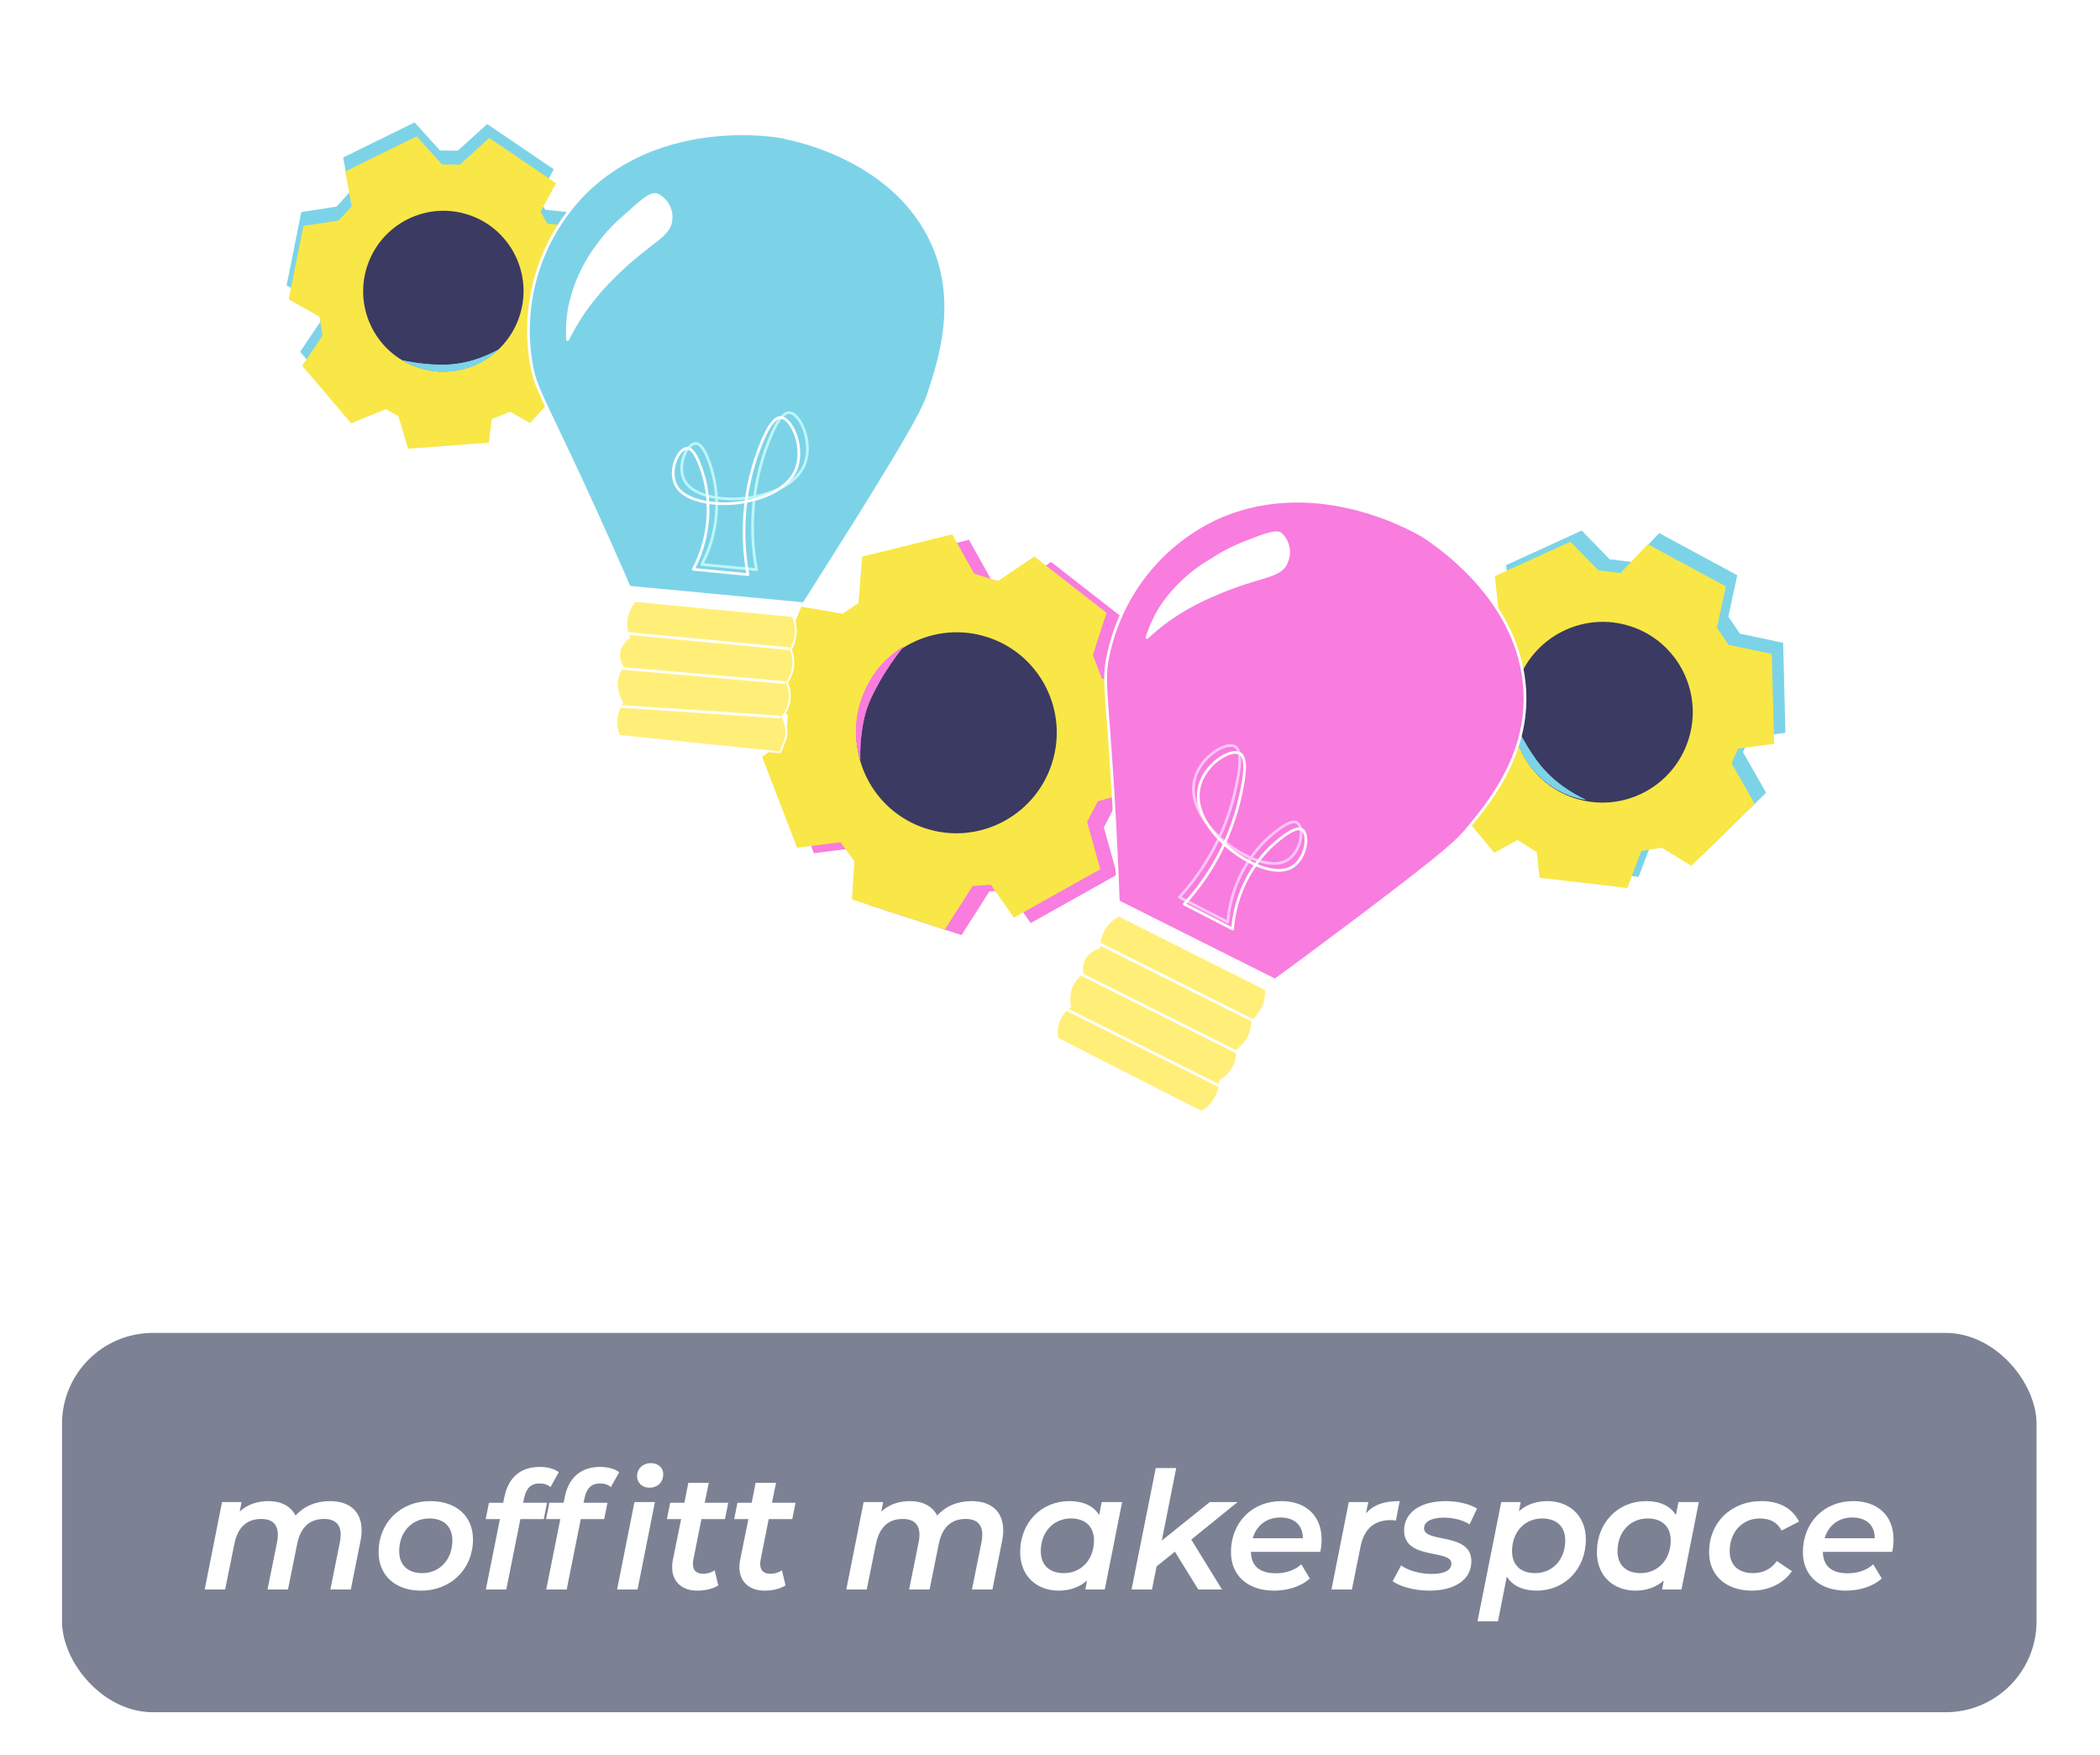 <svg width="231" height="193" viewBox="0 0 231 193" fill="none" xmlns="http://www.w3.org/2000/svg">
<g filter="url(#filter0_d)">
<rect x="6.823" y="142.601" width="217.197" height="41.719" rx="10" fill="#7C8294"/>
<path d="M36.304 161.1C34.756 161.1 33.478 161.64 32.506 162.684C31.984 161.64 30.904 161.1 29.518 161.1C28.312 161.1 27.214 161.46 26.368 162.252L26.566 161.208H24.424L22.516 170.82H24.766L25.774 165.834C26.152 163.944 27.178 163.062 28.726 163.062C29.968 163.062 30.562 163.674 30.562 164.79C30.562 165.024 30.544 165.276 30.49 165.546L29.428 170.82H31.678L32.686 165.816C33.064 163.944 34.09 163.062 35.638 163.062C36.88 163.062 37.474 163.674 37.474 164.79C37.474 165.024 37.456 165.276 37.402 165.546L36.34 170.82H38.59L39.652 165.492C39.742 165.06 39.778 164.664 39.778 164.304C39.778 162.216 38.428 161.1 36.304 161.1ZM46.305 170.946C49.635 170.946 52.029 168.534 52.029 165.312C52.029 162.756 50.193 161.1 47.349 161.1C44.019 161.1 41.643 163.494 41.643 166.716C41.643 169.254 43.479 170.946 46.305 170.946ZM46.449 169.02C44.829 169.02 43.911 168.102 43.911 166.608C43.911 164.484 45.315 163.008 47.223 163.008C48.843 163.008 49.761 163.926 49.761 165.42C49.761 167.544 48.357 169.02 46.449 169.02ZM59.365 159.156C59.851 159.156 60.247 159.3 60.553 159.552L61.471 157.914C60.967 157.536 60.193 157.338 59.365 157.338C57.205 157.338 55.909 158.58 55.495 160.596L55.351 161.28H53.785L53.425 163.08H54.991L53.443 170.82H55.693L57.241 163.08H59.815L60.175 161.28H57.547L57.655 160.758C57.889 159.678 58.411 159.156 59.365 159.156ZM71.607 156.924C70.689 156.924 70.077 157.554 70.077 158.364C70.077 159.048 70.617 159.624 71.427 159.624C72.345 159.624 72.957 159.012 72.957 158.13C72.957 157.464 72.417 156.924 71.607 156.924ZM66.009 159.156C66.495 159.156 66.891 159.3 67.197 159.552L68.115 157.914C67.611 157.536 66.837 157.338 66.009 157.338C63.849 157.338 62.553 158.58 62.139 160.596L61.995 161.28H60.429L60.069 163.08H61.635L60.087 170.82H62.337L63.885 163.08H66.459L66.819 161.28H64.191L64.299 160.758C64.533 159.678 65.055 159.156 66.009 159.156ZM67.881 170.82H70.131L72.039 161.208H69.789L67.881 170.82ZM77.156 163.08H79.748L80.108 161.28H77.516L77.966 159.084H75.716L75.284 161.28H73.718L73.358 163.08H74.924L74.006 167.616C73.952 167.886 73.934 168.138 73.934 168.372C73.934 169.992 75.05 170.946 76.688 170.946C77.48 170.946 78.326 170.802 79.01 170.37L78.614 168.714C78.236 168.966 77.786 169.092 77.354 169.092C76.562 169.092 76.22 168.678 76.22 168.012C76.22 167.886 76.238 167.742 76.256 167.598L77.156 163.08ZM84.557 163.08H87.149L87.509 161.28H84.917L85.367 159.084H83.117L82.685 161.28H81.119L80.759 163.08H82.325L81.407 167.616C81.353 167.886 81.335 168.138 81.335 168.372C81.335 169.992 82.451 170.946 84.089 170.946C84.881 170.946 85.727 170.802 86.411 170.37L86.015 168.714C85.637 168.966 85.187 169.092 84.755 169.092C83.963 169.092 83.621 168.678 83.621 168.012C83.621 167.886 83.639 167.742 83.657 167.598L84.557 163.08ZM106.88 161.1C105.332 161.1 104.054 161.64 103.082 162.684C102.56 161.64 101.48 161.1 100.094 161.1C98.888 161.1 97.79 161.46 96.944 162.252L97.142 161.208H95L93.092 170.82H95.342L96.35 165.834C96.728 163.944 97.754 163.062 99.302 163.062C100.544 163.062 101.138 163.674 101.138 164.79C101.138 165.024 101.12 165.276 101.066 165.546L100.004 170.82H102.254L103.262 165.816C103.64 163.944 104.666 163.062 106.214 163.062C107.456 163.062 108.05 163.674 108.05 164.79C108.05 165.024 108.032 165.276 107.978 165.546L106.916 170.82H109.166L110.228 165.492C110.318 165.06 110.354 164.664 110.354 164.304C110.354 162.216 109.004 161.1 106.88 161.1ZM121.183 161.208L120.913 162.63C120.265 161.604 119.131 161.1 117.637 161.1C114.559 161.1 112.219 163.44 112.219 166.716C112.219 169.38 114.091 170.946 116.449 170.946C117.709 170.946 118.771 170.55 119.581 169.83L119.383 170.82H121.525L123.433 161.208H121.183ZM117.025 169.02C115.405 169.02 114.487 168.102 114.487 166.608C114.487 164.484 115.891 163.008 117.799 163.008C119.419 163.008 120.337 163.926 120.337 165.42C120.337 167.544 118.933 169.02 117.025 169.02ZM136.133 161.208H133.073L127.799 165.438L129.383 157.464H127.133L124.469 170.82H126.719L127.223 168.282L129.239 166.662L131.813 170.82H134.423L131.039 165.33L136.133 161.208ZM145.377 165.312C145.377 162.684 143.613 161.1 140.949 161.1C137.727 161.1 135.405 163.458 135.405 166.716C135.405 169.272 137.241 170.946 140.139 170.946C141.615 170.946 143.073 170.514 144.081 169.614L143.145 168.048C142.479 168.678 141.471 169.038 140.373 169.038C138.519 169.038 137.637 168.21 137.601 166.68H145.233C145.323 166.266 145.377 165.798 145.377 165.312ZM140.841 162.9C142.335 162.9 143.325 163.71 143.307 165.186H137.799C138.213 163.782 139.311 162.9 140.841 162.9ZM150.257 162.45L150.509 161.208H148.367L146.459 170.82H148.709L149.663 166.086C150.059 164.088 151.229 163.188 152.993 163.188C153.209 163.188 153.353 163.206 153.551 163.242L153.965 161.1C152.345 161.1 151.139 161.442 150.257 162.45ZM157.241 170.946C159.941 170.946 161.849 169.812 161.849 167.706C161.849 164.502 156.647 165.744 156.647 164.088C156.647 163.422 157.349 162.918 158.807 162.918C159.743 162.918 160.805 163.116 161.651 163.656L162.479 161.928C161.669 161.406 160.319 161.1 159.023 161.1C156.287 161.1 154.451 162.324 154.451 164.34C154.451 167.598 159.653 166.374 159.653 167.958C159.653 168.678 158.951 169.11 157.475 169.11C156.197 169.11 154.901 168.732 154.127 168.174L153.191 169.902C153.983 170.496 155.567 170.946 157.241 170.946ZM170.213 161.1C168.953 161.1 167.891 161.496 167.081 162.216L167.279 161.208H165.137L162.527 174.312H164.777L165.749 169.398C166.379 170.424 167.531 170.946 169.043 170.946C172.103 170.946 174.443 168.588 174.443 165.312C174.443 162.648 172.571 161.1 170.213 161.1ZM168.863 169.02C167.243 169.02 166.325 168.102 166.325 166.608C166.325 164.484 167.729 163.008 169.637 163.008C171.257 163.008 172.175 163.926 172.175 165.42C172.175 167.544 170.771 169.02 168.863 169.02ZM184.623 161.208L184.353 162.63C183.705 161.604 182.571 161.1 181.077 161.1C177.999 161.1 175.659 163.44 175.659 166.716C175.659 169.38 177.531 170.946 179.889 170.946C181.149 170.946 182.211 170.55 183.021 169.83L182.823 170.82H184.965L186.873 161.208H184.623ZM180.465 169.02C178.845 169.02 177.927 168.102 177.927 166.608C177.927 164.484 179.331 163.008 181.239 163.008C182.859 163.008 183.777 163.926 183.777 165.42C183.777 167.544 182.373 169.02 180.465 169.02ZM192.715 170.946C194.551 170.946 196.207 170.154 197.107 168.804L195.451 167.688C194.821 168.606 193.885 169.02 192.823 169.02C191.185 169.02 190.267 168.102 190.267 166.608C190.267 164.484 191.671 163.008 193.579 163.008C194.713 163.008 195.523 163.44 195.973 164.34L197.899 163.35C197.125 161.856 195.703 161.1 193.759 161.1C190.375 161.1 187.999 163.494 187.999 166.716C187.999 169.254 189.835 170.946 192.715 170.946ZM208.289 165.312C208.289 162.684 206.525 161.1 203.861 161.1C200.639 161.1 198.317 163.458 198.317 166.716C198.317 169.272 200.153 170.946 203.051 170.946C204.527 170.946 205.985 170.514 206.993 169.614L206.057 168.048C205.391 168.678 204.383 169.038 203.285 169.038C201.431 169.038 200.549 168.21 200.513 166.68H208.145C208.235 166.266 208.289 165.798 208.289 165.312ZM203.753 162.9C205.247 162.9 206.237 163.71 206.219 165.186H200.711C201.125 163.782 202.223 162.9 203.753 162.9Z" fill="white"/>
</g>
<g opacity="0.85">
<path d="M44.003 43.909L42.256 42.916L38.529 44.419L33.641 38.66L35.766 35.5L35.398 32.984L32.09 31.128L33.564 23.763L37.271 23.193L38.999 21.306L38.309 17.603L45.488 14.08L48.169 17.046L50.549 17.074L53.634 14.279L60.259 18.775L58.645 21.782L59.684 23.539L64.1 23.998L65.286 31.891L62.329 33.148L61.226 35.345L63.322 38.476L57.974 44.369L55.912 43.201L53.406 44.215L53.098 46.688L45.026 47.294L44.003 43.909Z" fill="#65CBE4" stroke="#65CBE4" stroke-miterlimit="10" stroke-linecap="round"/>
<path d="M44.25 45.445L42.487 44.446L38.776 45.955L33.872 40.191L35.996 37.031L35.623 34.531L32.321 32.659L33.795 25.294L37.501 24.724L39.224 22.853L38.54 19.134L45.719 15.611L48.4 18.577L50.78 18.605L53.865 15.81L60.506 20.311L58.875 23.312L59.914 25.07L64.33 25.529L65.516 33.422L62.576 34.684L61.456 36.876L63.548 40.023L58.205 45.899L56.142 44.732L53.637 45.746L53.328 48.219L45.257 48.825L44.25 45.445Z" fill="#F7E326" stroke="#F7E326" stroke-miterlimit="10" stroke-linecap="round"/>
<path d="M46.034 40.435C50.666 41.94 55.644 39.395 57.154 34.749C58.664 30.104 56.133 25.118 51.502 23.613C46.87 22.108 41.892 24.653 40.382 29.298C38.872 33.943 41.403 38.929 46.034 40.435Z" fill="#191847"/>
<path d="M44.227 39.618C44.93 40.042 45.69 40.361 46.485 40.565C47.249 40.773 48.038 40.874 48.83 40.865C50.191 40.856 51.533 40.54 52.757 39.941C53.515 39.543 54.214 39.042 54.834 38.451C54.093 38.856 53.319 39.198 52.52 39.474C51.891 39.689 51.246 39.853 50.591 39.965C49.844 40.093 49.086 40.144 48.33 40.117C47.749 40.115 47.17 40.081 46.593 40.014C45.798 39.924 45.008 39.792 44.227 39.618Z" fill="#66CBE4"/>
<path d="M54.845 38.437C54.104 38.842 53.33 39.184 52.531 39.459C51.902 39.675 51.257 39.839 50.602 39.95C49.855 40.078 49.097 40.13 48.341 40.103C47.76 40.101 47.181 40.067 46.605 40C45.824 39.919 45.049 39.797 44.281 39.635C44.85 39.975 45.455 40.249 46.086 40.452L46.534 40.598C47.297 40.807 48.086 40.908 48.878 40.899C50.227 40.873 51.555 40.547 52.763 39.943C53.521 39.545 54.22 39.044 54.84 38.453L54.845 38.437Z" fill="#66CBE4"/>
<path d="M162.341 81.77L162.102 79.51L158.286 77.098L160.339 68.821L164.623 68.705L166.676 66.692L166.211 62.459L173.88 58.953L176.822 61.986L179.683 62.33L182.612 59.254L190.529 63.531L189.579 67.925L191.089 70.137L195.658 71.107L195.883 80.16L192.096 80.651L191.167 82.745L193.645 87.1L187.213 93.386L184.145 91.501L181.423 91.93L179.921 95.896L171.051 94.876L170.778 92.232L168.202 90.578L165.762 91.933L159.918 84.922L162.341 81.77Z" fill="#65CBE4" stroke="#65CBE4" stroke-miterlimit="10" stroke-linecap="round"/>
<path d="M161.091 82.996L160.857 80.72L157.041 78.308L159.094 70.031L163.362 69.91L165.425 67.918L164.966 63.67L172.63 60.18L175.577 63.197L178.433 63.557L181.362 60.48L189.279 64.757L188.329 69.151L189.839 71.364L194.407 72.334L194.653 81.376L190.845 81.877L189.917 83.972L192.394 88.326L185.968 94.596L182.9 92.712L180.178 93.14L178.671 97.123L169.806 96.087L169.517 93.438L166.951 91.805L164.495 93.154L158.668 86.149L161.091 82.996Z" fill="#F7E326" stroke="#F7E326" stroke-miterlimit="10" stroke-linecap="round"/>
<path d="M173.214 87.789C178.421 89.481 184.017 86.62 185.714 81.398C187.411 76.177 184.566 70.572 179.36 68.88C174.154 67.188 168.558 70.049 166.861 75.271C165.164 80.492 168.008 86.097 173.214 87.789Z" fill="#191847"/>
<path d="M166.39 79.147C166.468 80.066 166.675 80.969 167.004 81.831C167.311 82.675 167.738 83.471 168.271 84.194C169.188 85.415 170.373 86.407 171.734 87.095C172.589 87.53 173.507 87.829 174.455 87.979C173.597 87.573 172.776 87.092 172.002 86.543C171.398 86.117 170.831 85.641 170.305 85.122C169.701 84.516 169.158 83.852 168.684 83.14C168.179 82.408 167.851 81.84 167.603 81.404C167.355 80.969 166.806 80.098 166.39 79.147Z" fill="#66CBE4"/>
<path d="M166.39 79.146C166.469 80.065 166.675 80.969 167.004 81.83C167.312 82.675 167.738 83.471 168.271 84.194C169.188 85.415 170.373 86.407 171.734 87.094C172.595 87.515 173.511 87.813 174.455 87.979C173.597 87.572 172.777 87.092 172.002 86.543C171.399 86.116 170.831 85.641 170.305 85.121C169.701 84.516 169.158 83.852 168.685 83.139C168.179 82.407 167.851 81.839 167.603 81.404C167.355 80.968 166.843 79.985 166.427 79.034L166.39 79.146Z" fill="#66CBE4"/>
<path d="M94.649 68.624L96.753 67.214L97.157 62.217L106.335 59.947L108.651 64.089L111.676 65.072L115.598 62.425L122.982 68.179L121.532 72.641L122.664 75.636L127.181 76.927L127.072 86.954L122.263 88.301L120.891 90.943L122.287 95.958L113.526 100.866L111.081 97.391L108.548 97.562L105.555 102.25L96.081 99.171L96.337 95.172L94.521 92.701L89.851 93.295L86.282 84.025L88.751 82.36L89.033 78.991L86.445 77.263L90.306 67.887L94.649 68.624Z" fill="#F766D8" stroke="#F766D8" stroke-miterlimit="10" stroke-linecap="round"/>
<path d="M92.806 68.025L94.91 66.615L95.314 61.617L104.492 59.347L106.808 63.49L109.833 64.473L113.755 61.825L121.139 67.579L119.689 72.042L120.821 75.036L125.354 76.332L125.229 86.354L120.42 87.702L119.048 90.344L120.444 95.358L111.683 100.266L109.238 96.791L106.705 96.962L103.712 101.651L94.238 98.571L94.494 94.573L92.678 92.101L88.008 92.695L84.439 83.425L86.909 81.761L87.19 78.391L84.602 76.663L88.463 67.288L92.806 68.025Z" fill="#F7E326" stroke="#F7E326" stroke-miterlimit="10" stroke-linecap="round"/>
<path d="M101.799 91.109C107.589 92.99 113.812 89.809 115.699 84.002C117.587 78.196 114.423 71.963 108.634 70.082C102.844 68.2 96.621 71.381 94.734 77.188C92.847 82.994 96.01 89.227 101.799 91.109Z" fill="#191847"/>
<path d="M99.421 71.08C98.533 71.615 97.724 72.272 97.018 73.032C96.352 73.77 95.791 74.598 95.352 75.49C94.577 77.021 94.168 78.71 94.155 80.425C94.155 81.495 94.316 82.558 94.633 83.58C94.596 82.525 94.655 81.469 94.809 80.425C94.915 79.605 95.09 78.794 95.331 78.003C95.643 77.12 96.033 76.267 96.496 75.454C96.848 74.784 97.236 74.134 97.66 73.507C98.198 72.664 98.786 71.853 99.421 71.08Z" fill="#F766D8"/>
<path d="M99.421 71.08C98.533 71.615 97.724 72.272 97.018 73.032C96.352 73.77 95.791 74.598 95.352 75.49C94.577 77.021 94.168 78.71 94.155 80.425C94.155 81.495 94.316 82.558 94.633 83.58C94.596 82.525 94.655 81.469 94.809 80.425C94.915 79.605 95.09 78.794 95.331 78.003C95.643 77.12 96.033 76.267 96.496 75.454C96.848 74.784 97.236 74.134 97.66 73.507C98.189 72.679 98.767 71.883 99.39 71.123L99.421 71.08Z" fill="#F766D8"/>
<path d="M123.077 100.811C122.435 101.153 121.9 101.667 121.532 102.296C121.18 102.91 121.008 103.61 121.035 104.317C120.685 104.392 120.355 104.54 120.066 104.753C119.778 104.965 119.537 105.236 119.361 105.548C119.134 106.024 119.077 106.563 119.201 107.075C118.617 107.471 118.173 108.041 117.928 108.703C117.709 109.363 117.675 110.07 117.83 110.747C117.24 111.161 116.791 111.746 116.542 112.423C116.354 112.977 116.302 113.569 116.389 114.148L132.161 122.185C132.755 121.832 133.247 121.332 133.589 120.732C133.937 120.138 134.12 119.462 134.119 118.775C134.719 118.47 135.215 117.991 135.542 117.402C135.869 116.812 136.013 116.138 135.955 115.467C136.41 115.148 136.799 114.744 137.102 114.278C137.459 113.662 137.639 112.958 137.621 112.246C138.182 111.805 138.62 111.226 138.893 110.565C139.091 110.025 139.181 109.452 139.159 108.877L123.077 100.811Z" fill="#FFEC61"/>
<path d="M120.374 103.517L138.074 112.376" stroke="white" stroke-width="0.3" stroke-linecap="round" stroke-linejoin="round"/>
<path d="M118.64 107L136.324 115.853" stroke="white" stroke-width="0.3" stroke-linecap="round" stroke-linejoin="round"/>
<path d="M117.043 110.882L134.272 119.499" stroke="white" stroke-width="0.3" stroke-linecap="round" stroke-linejoin="round"/>
<path d="M123.014 99.158L140.254 107.796C142.564 106.133 145.727 103.754 149.583 100.872C159.244 93.577 160.407 92.394 161.405 91.174C163.877 88.197 168.477 82.647 167.655 75.05C166.65 65.619 158.069 60.008 156.759 59.086C156.203 58.727 145.203 52.011 134.062 56.891C130.978 58.29 128.267 60.401 126.151 63.051C124.035 65.701 122.574 68.814 121.888 72.136C121.315 74.878 121.737 75.974 122.416 86.842C122.722 92.106 122.915 96.357 123.014 99.158Z" fill="#F766D8" stroke="white" stroke-width="0.3" stroke-linecap="round" stroke-linejoin="round"/>
<path d="M137.022 59.645C136.246 59.944 135.49 60.29 134.756 60.683C134.263 60.948 133.738 61.257 133.15 61.651C130.887 62.973 128.968 64.812 127.548 67.018C126.974 67.997 126.511 69.037 126.168 70.119C126.928 69.412 127.733 68.754 128.577 68.151C129.989 67.158 131.498 66.31 133.08 65.622C138.52 63.148 140.807 63.626 141.519 61.816C141.746 61.3 141.807 60.727 141.695 60.176C141.582 59.624 141.302 59.121 140.892 58.737C140.415 58.352 139.252 58.772 137.022 59.645Z" fill="white" stroke="white" stroke-width="0.3" stroke-linecap="round" stroke-linejoin="round"/>
<path d="M69.847 66.099C69.375 66.652 69.065 67.325 68.95 68.043C68.849 68.743 68.935 69.456 69.198 70.112C68.907 70.312 68.66 70.569 68.471 70.868C68.283 71.166 68.157 71.501 68.102 71.85C68.07 72.37 68.206 72.888 68.49 73.324C68.079 73.895 67.857 74.58 67.853 75.282C67.868 75.982 68.075 76.663 68.452 77.252C68.073 77.851 67.851 78.535 67.805 79.242C67.781 79.822 67.883 80.4 68.103 80.936L85.794 82.746C85.958 82.43 86.1 82.103 86.218 81.766C86.328 81.489 86.42 81.205 86.495 80.916C86.568 80.189 86.416 79.459 86.061 78.822C86.536 78.242 86.823 77.53 86.883 76.783C86.912 76.199 86.804 75.617 86.568 75.083C86.935 74.559 87.166 73.951 87.24 73.315C87.314 72.679 87.229 72.034 86.991 71.441C87.345 70.825 87.535 70.129 87.542 69.419C87.549 68.847 87.438 68.279 87.217 67.751L69.847 66.099Z" fill="#FFEC61" stroke="white" stroke-width="0.2" stroke-linecap="round" stroke-linejoin="round"/>
<path d="M67.032 69.479L86.74 71.341" stroke="white" stroke-width="0.3" stroke-linecap="round" stroke-linejoin="round"/>
<path d="M67.948 73.468L86.254 75.07" stroke="white" stroke-width="0.3" stroke-linecap="round" stroke-linejoin="round"/>
<path d="M67.854 77.661L85.726 78.856" stroke="white" stroke-width="0.3" stroke-linecap="round" stroke-linejoin="round"/>
<path d="M69.222 64.583L88.413 66.402C89.926 64.036 92.054 60.646 94.614 56.58C101.035 46.244 101.684 44.681 102.16 43.273C103.359 39.582 105.678 32.775 102.189 25.98C97.848 17.559 87.832 15.439 86.254 15.121C85.646 14.924 72.887 12.693 64.294 21.276C61.918 23.694 60.147 26.641 59.127 29.876C58.106 33.11 57.865 36.54 58.423 39.883C58.867 42.654 59.661 43.533 64.219 53.409C66.4 58.129 68.108 62.02 69.222 64.583Z" fill="#65CBE4" stroke="white" stroke-width="0.3" stroke-linecap="round" stroke-linejoin="round"/>
<path d="M68.672 23.817C68.048 24.35 67.46 24.924 66.911 25.534C66.51 25.983 66.133 26.453 65.781 26.941C64.187 29.021 63.101 31.446 62.612 34.022C62.425 35.122 62.364 36.239 62.432 37.353C62.91 36.42 63.435 35.513 64.006 34.634C64.971 33.2 66.075 31.865 67.301 30.648C71.473 26.413 73.749 26.053 73.816 24.051C73.853 23.503 73.724 22.957 73.444 22.486C73.164 22.014 72.747 21.64 72.249 21.412C71.556 21.205 70.593 22.099 68.672 23.817Z" fill="white" stroke="white" stroke-width="0.3" stroke-linecap="round" stroke-linejoin="round"/>
<path d="M77.203 62.084C78.788 59.089 79.236 55.622 78.463 52.325C78.354 51.846 77.551 48.763 76.54 48.771C75.528 48.78 74.495 51.142 75.246 52.752C76.245 54.851 80.41 55.211 83.136 54.607C84.088 54.401 87.649 53.625 88.589 50.842C89.377 48.419 87.962 45.421 86.823 45.388C85.684 45.355 84.643 48.229 84.064 49.904C82.718 54.016 82.424 58.401 83.211 62.653L77.203 62.084Z" stroke="#B2F4F7" stroke-width="0.3" stroke-linecap="round" stroke-linejoin="round"/>
<path d="M76.266 62.614C77.841 59.616 78.289 56.153 77.528 52.855C77.402 52.371 76.599 49.288 75.604 49.302C74.608 49.315 73.554 51.688 74.31 53.282C75.308 55.382 79.474 55.742 82.2 55.137C83.131 54.943 86.713 54.155 87.653 51.372C88.436 48.965 87.026 45.951 85.887 45.918C84.748 45.885 83.707 48.759 83.122 50.45C81.78 54.563 81.487 58.947 82.27 63.199L76.266 62.614Z" stroke="white" stroke-width="0.3" stroke-linecap="round" stroke-linejoin="round"/>
<path d="M135.055 101.42C135.315 98.04 136.775 94.862 139.17 92.464C139.524 92.136 141.846 89.945 142.68 90.482C143.514 91.019 143.159 93.583 141.675 94.556C139.698 95.848 135.985 93.878 133.997 91.937C133.312 91.27 130.692 88.715 131.401 85.769C131.976 83.293 134.791 81.546 135.833 82.098C136.874 82.65 136.176 85.67 135.772 87.402C134.739 91.609 132.663 95.489 129.735 98.679L135.055 101.42Z" stroke="#FCBBF7" stroke-width="0.3" stroke-linecap="round" stroke-linejoin="round"/>
<path d="M135.586 102.178C135.845 98.798 137.305 95.62 139.7 93.222C140.054 92.894 142.377 90.703 143.211 91.24C144.045 91.777 143.689 94.342 142.205 95.314C140.228 96.606 136.515 94.636 134.528 92.695C133.842 92.028 131.222 89.473 131.932 86.527C132.506 84.052 135.321 82.305 136.363 82.856C137.405 83.408 136.706 86.428 136.302 88.161C135.266 92.367 133.19 96.245 130.266 99.438L135.586 102.178Z" stroke="white" stroke-width="0.3" stroke-linecap="round" stroke-linejoin="round"/>
</g>
<defs>
<filter id="filter0_d" x="2.823" y="142.601" width="225.197" height="49.719" filterUnits="userSpaceOnUse" color-interpolation-filters="sRGB">
<feFlood flood-opacity="0" result="BackgroundImageFix"/>
<feColorMatrix in="SourceAlpha" type="matrix" values="0 0 0 0 0 0 0 0 0 0 0 0 0 0 0 0 0 0 127 0"/>
<feOffset dy="4"/>
<feGaussianBlur stdDeviation="2"/>
<feColorMatrix type="matrix" values="0 0 0 0 0 0 0 0 0 0 0 0 0 0 0 0 0 0 0.25 0"/>
<feBlend mode="normal" in2="BackgroundImageFix" result="effect1_dropShadow"/>
<feBlend mode="normal" in="SourceGraphic" in2="effect1_dropShadow" result="shape"/>
</filter>
</defs>
</svg>
